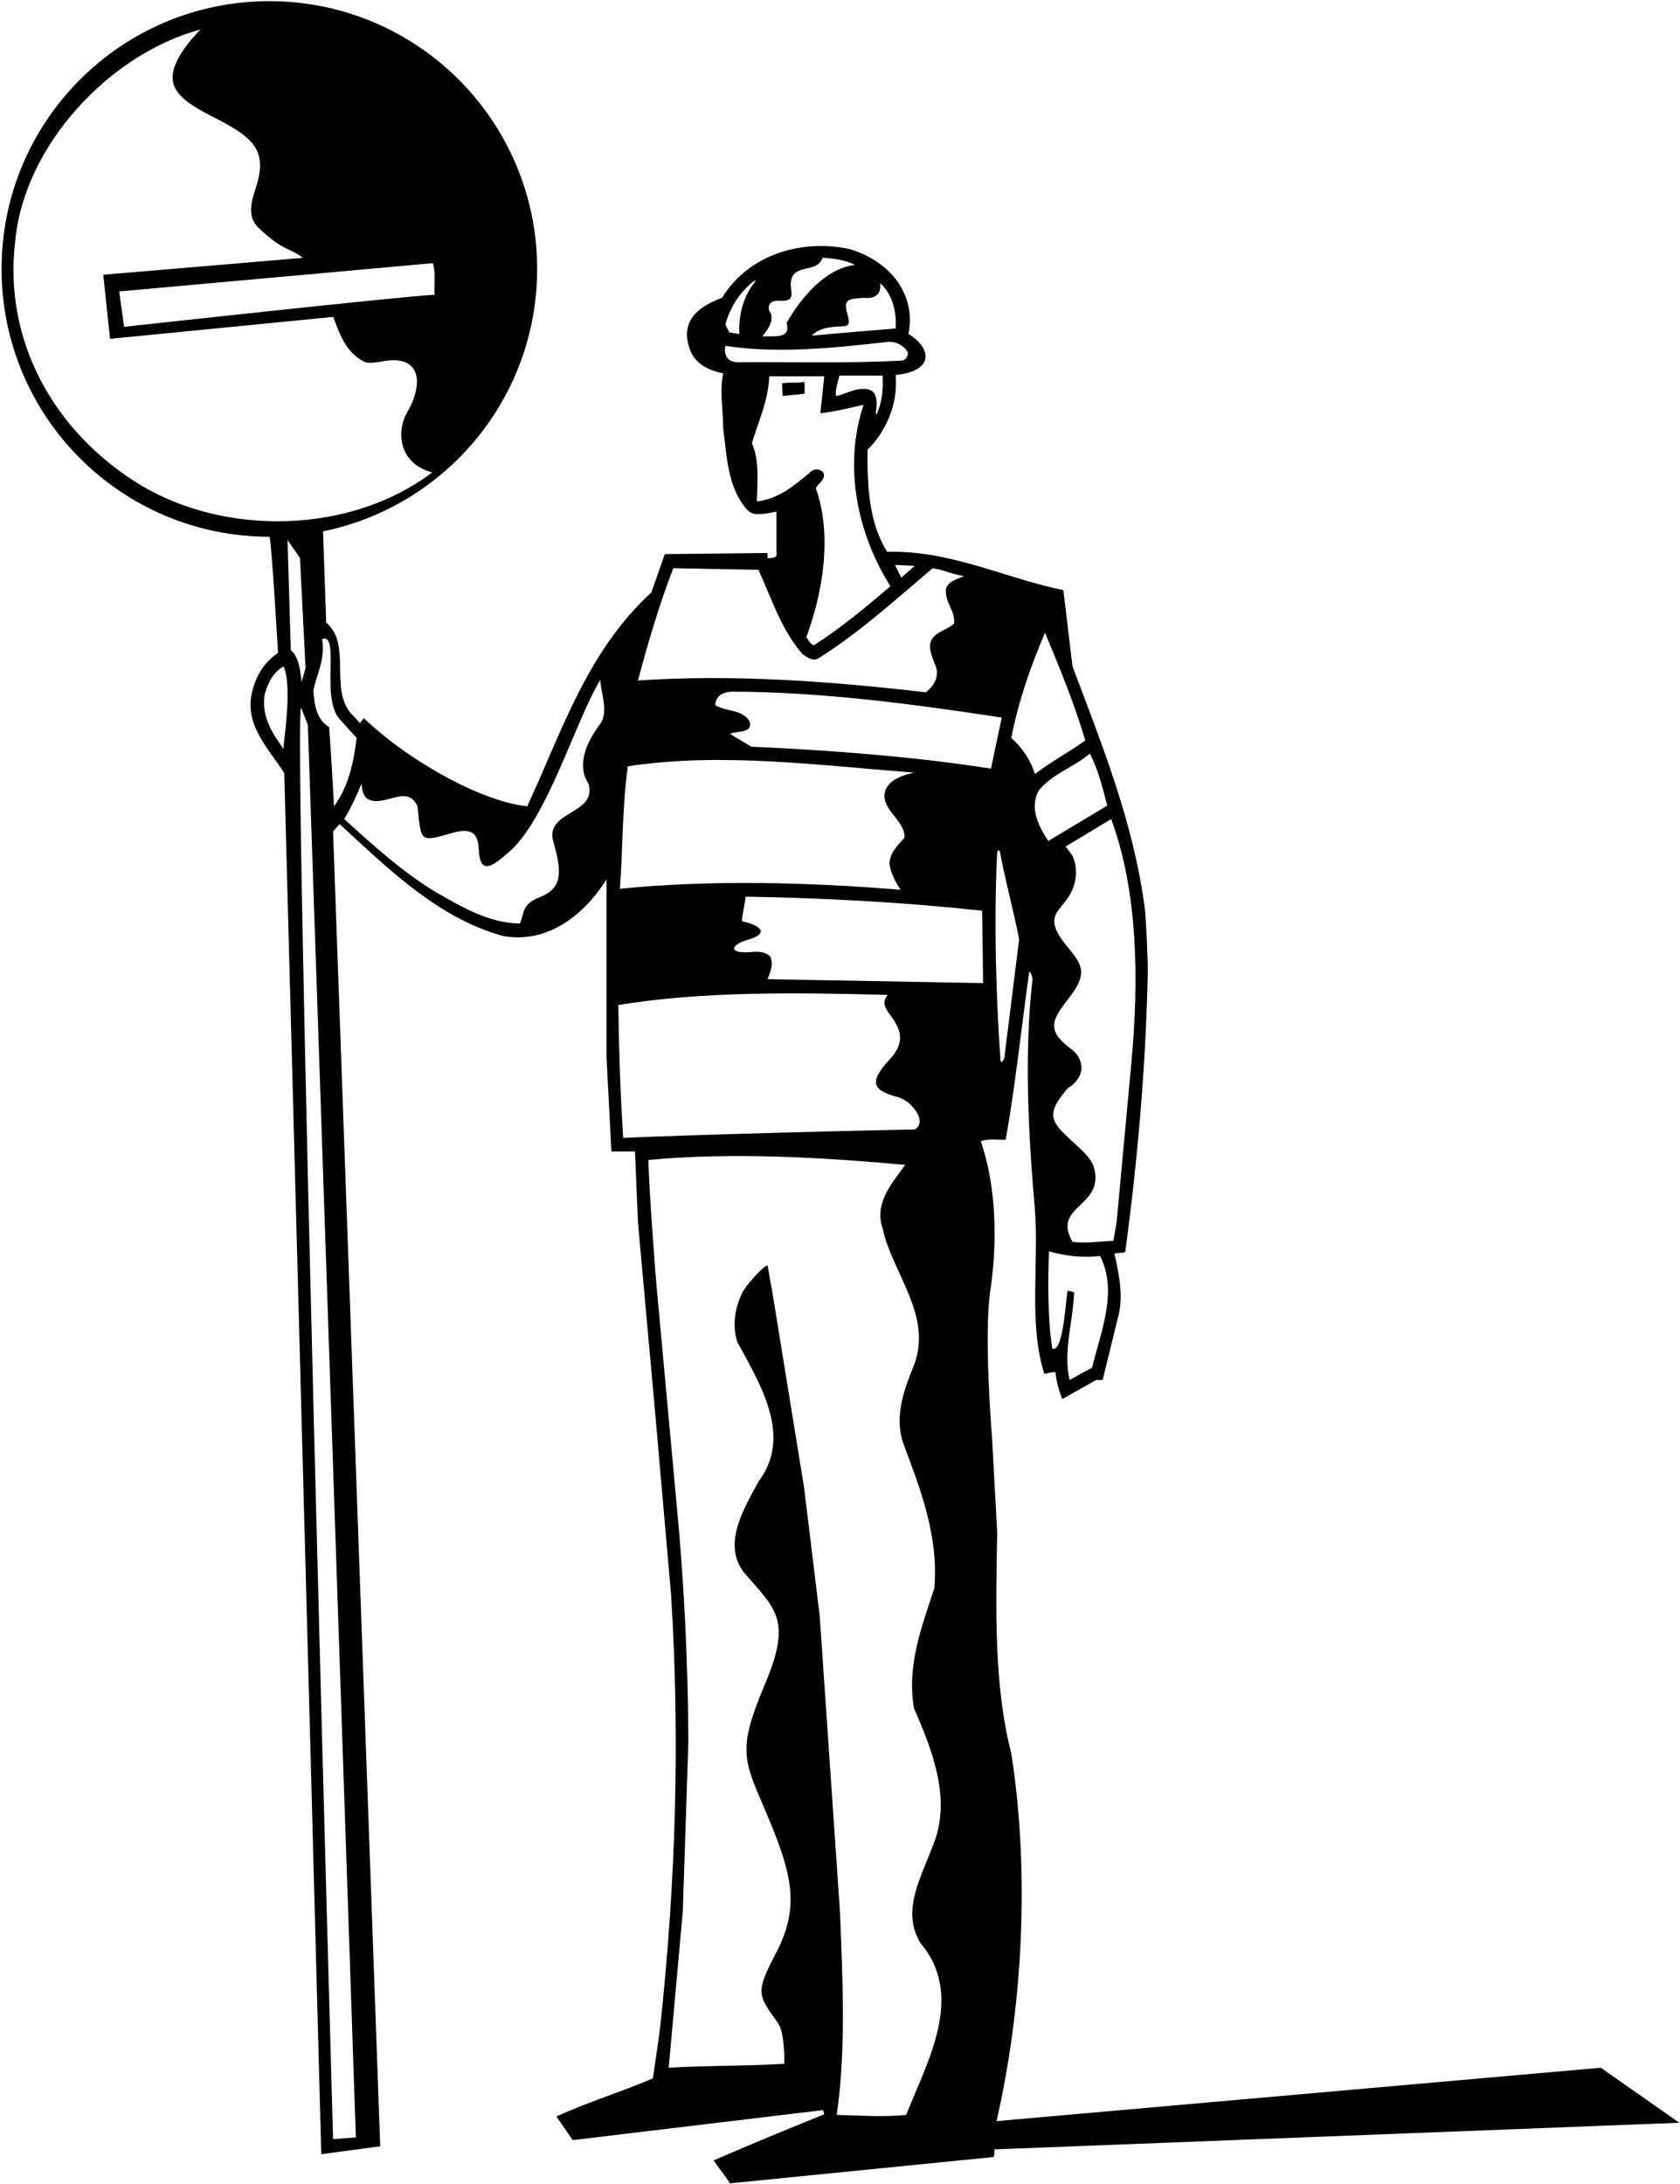 <?xml version="1.0" encoding="UTF-8"?>
<svg xmlns="http://www.w3.org/2000/svg" xmlns:xlink="http://www.w3.org/1999/xlink" width="513pt" height="667pt" viewBox="0 0 513 667" version="1.1">
<g id="surface1">
<path style=" stroke:none;fill-rule:nonzero;fill:rgb(0%,0%,0%);fill-opacity:1;" d="M 512.801 648.199 L 488.801 631.398 L 304.301 647.699 C 312.301 612.699 314.5 571.902 308.801 535.398 C 303.398 514.301 304.102 490.898 304.5 468 L 302.934 439.18 C 302.934 439.18 300.34 407.805 302.387 394.176 C 304.656 379.078 304.203 362.172 299.5 348.5 C 301.699 347.602 304.898 348.102 307.102 348 C 310.102 331.102 311.898 313.699 314.301 296.602 C 314.898 297.199 315.102 298 315.301 298.801 C 312.699 321.301 314 346.398 316 369.102 C 317.301 385.699 314 404.301 318.898 419.5 C 320.102 419.398 321.301 418.801 322.301 419 C 322.602 421.898 323.301 424.602 324.398 427.199 L 334.699 421.398 L 336.699 421.398 L 341.699 401 C 343 394.801 341.5 388.301 340.301 382.801 C 341.301 382.5 342.602 382.699 343.602 382.301 C 347.316 354.754 349.883 325.973 350.48 297.004 C 350.539 294.004 350.004 280.598 349.52 276.977 C 346.031 250.863 336.457 227.297 327.5 203.5 L 324.699 180.199 C 306.699 176.5 290.301 168 270.898 168.5 C 265.301 159.602 264.801 148.301 264.898 137.301 C 264.898 137.301 274.664 128.664 273.5 114.5 C 286.066 113.199 283.941 105.801 277.398 102 C 279.66 91.07 273.172 80.316 259.602 76.102 C 245 72.898 228.801 77.5 220.5 90.898 C 215.844 92.762 206.855 96.547 210.699 106.801 C 212.301 111.199 216.602 113.199 220.801 114 C 219.699 120.301 220.801 124.102 220.801 130.5 C 221.906 139.09 222.164 148.191 227.473 154.887 C 229.074 156.906 230.121 157.125 232.676 156.949 C 234.191 156.844 235.66 156.477 237.102 156.199 L 237.102 168.699 C 237.602 170.5 235.301 170.5 234.398 170.398 L 234.336 168.867 L 203 169.199 L 198.898 180.898 C 179.102 199.102 171.5 223.602 161 246.199 C 147.934 244.953 125.754 233.223 111.102 219.301 L 109.898 220.801 L 108.199 218.898 C 99.898 211.5 107.801 197 99.602 190.102 L 98.648 162.246 C 135.949 154.652 164.02 121.668 164.02 82.125 C 164.02 36.965 127.41 0.355 82.25 0.355 C 37.09 0.355 0.48 36.965 0.48 82.125 C 0.48 127.285 37.09 163.895 82.25 163.895 C 82.848 163.895 84.898 199.398 84.898 199.398 C 81 201.898 78.301 206.102 77.199 210.5 C 74.102 221 81.898 228.301 86.801 236.102 L 98.102 657.801 L 116.102 655.398 L 101.699 253.898 L 103.699 251.633 C 119.301 266.035 134.199 280.5 153.602 285.801 C 167.199 288.301 178.5 279.301 185.199 268.5 L 185.199 322.801 L 186.699 351.602 L 193.898 351.602 L 194.801 373.199 L 199.898 429.602 L 204.898 486.699 C 207.703 531.082 206.34 574.566 201.691 618.039 C 201.199 622.656 199.336 634.668 199.336 634.668 C 190.035 638.668 178.898 642.102 169.898 646.301 L 174.898 653.5 L 251.336 644.332 L 251.699 645.602 C 240.398 650.199 228.898 654.898 217.898 659.699 C 219.5 662.102 221.398 664.301 222.898 666.699 L 303.336 658.668 C 303.734 658.266 303.664 656.332 303.664 656.332 Z M 132.199 80.398 C 133.102 83.301 132.5 86.801 132.699 90 C 121.602 90.602 37.898 99.801 37.898 99.801 L 36.398 89 L 131.699 80.398 Z M 42.66 147.961 C 16.602 131.996 0.945 104.188 4.652 73.594 C 7.332 44.445 33.492 16.43 61.199 9.016 C 59.547 10.789 57.863 12.598 56.504 14.531 C 49.203 24.922 52.645 29.434 64.887 35.617 C 77.879 42.172 81.926 46.02 77.91 58.004 C 76.418 62.453 75.648 66.789 79.328 69.922 C 86.539 76.789 88.906 75.758 92.41 78.746 L 31.535 83.895 L 33.598 103.465 L 101.781 96.77 C 103.637 102.023 105.902 108.102 111.672 110.676 C 113.461 110.961 115.316 110.602 117.129 110.285 C 129.215 108.184 129.07 117.98 124.254 126.059 C 121.438 130.77 120.898 141.258 131.961 144.254 C 107.242 163 69.027 163.926 42.66 147.961 Z M 86.602 228.699 C 83.102 223.801 79.801 218.898 80.801 212.102 C 81.699 208.801 83.398 205.199 86.602 203.5 C 89.5 210.102 86.301 227.602 86.602 228.699 Z M 87.801 164.898 L 91.602 170.398 L 93.301 204 L 92.102 208.301 C 91.699 204.699 91.301 200.699 88.801 198.5 Z M 108.664 652.668 L 101.699 653.199 C 101.699 653.199 89.602 225.102 91.898 216 L 94 221.301 Z M 102 246.199 C 102 246.199 101.102 229.801 100.5 222 C 96.602 219.699 96 215.199 95.699 210.898 C 96.699 205.699 99.332 201.664 98.398 195.102 C 104 193.336 97.699 213.398 103.898 219.801 L 108.898 225.301 C 108 232.898 106.398 240.199 102 246.199 Z M 182.801 221.699 C 179.301 226.5 175.898 233.5 179.699 239.301 C 182.398 248.801 166.5 247.5 168.898 256.801 C 171.516 265.828 171.926 270.945 165.348 273.73 C 163.238 274.617 161.004 275.492 160 278.102 L 158.801 282 C 149.398 281.898 141.301 277.102 133.398 272.602 C 123.301 266.602 114 258.199 105.102 250.102 C 107.102 246.801 108.898 243 110.398 239.301 C 110.5 241.102 110.801 243.102 112.5 244.102 C 114.402 244.996 116.512 244.57 118.574 244.027 C 122.047 243.109 125.395 241.859 127.398 246 C 127.703 247.57 127.762 249.348 128.004 251.035 C 128.809 256.66 129.375 256.918 137.434 254.527 C 142.656 252.98 145.961 253.223 146.188 259.273 C 146.52 268.121 151.195 263.754 155.262 260.312 C 166.973 250.414 175.695 220.137 183.301 207.602 C 183.5 212.102 186.199 217.801 182.801 221.699 Z M 234.398 299 C 235.199 296.898 236.301 294.301 235.199 292.102 C 233.555 290.406 231.242 290.551 228.996 290.73 C 222.555 291.242 222.758 288.59 228.383 286.961 C 233.074 285.602 233.859 283.703 229.012 281.965 C 228.238 281.688 227.387 281.602 226.676 281.316 C 226.25 281.145 227.5 275.898 227.699 273.801 C 252.199 274.199 277.199 275.602 299.898 278.102 L 300.199 300.199 Z M 306.66 323.207 C 306.66 323.207 305.613 325.445 305.48 323.504 C 304.09 303.199 303.496 281.762 304.457 260.984 C 304.527 259.422 305.164 259.148 305.43 260.559 C 307.078 269.406 309.477 277.914 311.199 286.801 Z M 333.5 417.602 L 326.602 421.398 C 324.602 412.801 327.602 403.766 328 394.664 C 327.398 394.395 326.746 394.25 326.066 394.16 C 325.504 394.086 325 413.336 321.301 411.801 C 319.898 402.301 320 392 320.301 382.102 C 325.199 383.5 330.602 384.199 335.898 383.5 C 341.5 394.5 336 406.898 333.5 417.602 Z M 345.5 324.199 L 341 372.898 L 340 378.898 C 335.898 379 331.699 379.801 327.5 379.199 C 321 368 337.527 368.676 334 356.336 C 333.453 354.422 331.426 352.172 329.219 350.156 C 321.059 342.703 318.664 341 326 332.336 C 332 328.664 331 323 326.801 320.102 C 319.012 314.258 321.598 310.965 326.738 304.312 C 332.785 296.484 329.746 293.898 325.355 288.383 C 317.344 278.312 325.562 278.367 327.945 270.316 C 328.801 267.438 328.859 264.367 327.5 261.301 L 325.398 258.5 L 339.301 250.102 C 347.5 272.301 347.801 299.199 345.5 324.199 Z M 338.102 246 L 320.102 256.801 C 317.301 252.602 314.199 246.699 317.199 241.398 C 321.398 236.199 327.801 234.398 332.801 230.102 C 335.301 234.898 336.699 240.5 338.102 246 Z M 319.102 193.199 C 323.602 204 328.199 215.199 331.398 226.102 C 326.398 229.699 320.602 232.801 316 236.398 C 314.801 232.199 312.199 228.398 308.801 225.301 C 311 214.102 314.699 203.5 319.102 193.199 Z M 302.602 234.699 C 278.801 231 253.602 229.102 229.398 228 L 222.898 224.102 C 225 223.102 230 224 228.898 220.301 C 226.699 216.5 221.699 217.398 218.398 215.301 C 218.602 212.5 220.664 211.336 223.398 211.199 C 251.602 211.301 278.699 215 305.898 219.102 Z M 279.301 172.801 L 275.199 176.398 L 273.301 172.5 Z M 267.898 126.043 C 267.66 126.609 267.352 126.582 267.441 126.02 C 268.488 119.52 266.203 118.566 262.828 118.793 C 260.32 118.961 257.688 120.512 255.301 120.898 C 254.898 119.102 255.898 116.801 256.301 114.699 L 269.5 114.699 C 269.758 118.566 269.352 122.578 267.898 126.043 Z M 268.699 86.398 C 272.602 89.898 273.801 95.199 273.5 100.301 C 265.301 101 256.398 101.699 247.898 102.5 C 250.301 99.898 254.102 99.801 257.699 99.602 C 259.699 99.512 259.309 97.91 258.812 96.113 C 257.555 91.543 258.527 91.266 263.746 90.941 C 270 91.582 268.699 86.398 268.699 86.398 Z M 235.398 95.699 C 234.047 94.078 234.625 91.594 237.977 91.828 C 242.121 92.117 241.828 90.309 241.586 88.332 C 241.039 83.945 242.723 82.762 246.152 82.016 C 248.324 81.543 250.383 81.039 251.199 78.699 C 254.699 78.898 258.102 79.398 261.102 80.898 C 252.102 81.898 244.5 91 240.199 98.602 C 240.953 101.438 239.629 102.328 237.777 102.598 C 236.43 102.793 232.801 102.699 232.801 102.699 C 234 101.102 236.301 98.5 235.398 95.699 Z M 230.27 85.773 C 230.762 85.398 230.777 85.785 230.332 86.348 C 224.828 93.301 225.801 102 225.801 102 C 224.699 101.801 224.164 101.75 222.699 101.5 L 221.5 99.102 C 222.852 94.059 225.82 89.18 230.27 85.773 Z M 225.801 110.602 C 220.219 110.844 221.5 105.602 221.5 105.602 C 237.398 108.102 255.199 106.199 271.102 104.398 C 273.602 104.199 275.699 105.398 277.102 107.301 C 277.5 108.602 276.699 109.898 275.5 110.102 C 259.199 111 241.699 110.5 225.801 110.602 Z M 231.102 153.102 C 231.301 147.199 231.898 140.5 229.602 135.301 C 231.602 128.602 234.602 122.398 234.898 114.898 C 240.5 114.898 247.199 114.898 251.699 114.898 L 250.5 126.199 C 254.699 125.801 263.699 123.602 263.699 123.602 C 257.398 142.5 261.898 163.199 271.898 179 C 264.301 185.5 256.699 191.801 248.602 197 C 247.301 196.801 247 195.398 246.199 194.602 C 251.301 180.898 254.199 163.398 249.102 149 C 249.535 148.328 250.371 147.551 250.988 146.738 C 253.07 143.988 249.484 142.414 247.68 143.957 C 242.656 148.246 237.613 152.449 231.102 153.102 Z M 205.602 173.5 L 231.602 174 C 235.602 182.699 238.398 192 245 199.699 C 246.398 200.602 247.898 202 249.801 201.102 C 262.102 193.398 273.398 183.199 284.801 173.5 C 288.199 174 291.102 175.5 294.398 175.898 C 292.602 176.801 289.801 177.199 288.898 179.699 C 288.301 183.898 291.898 186.602 291.301 190.5 C 290.012 191.539 288.355 192.238 286.863 193.102 C 282.426 195.676 284.113 199.051 285.383 202.648 C 288 207.664 282.699 211.398 282.699 211.398 C 254.301 208.102 224.301 205.801 194.801 207.801 C 197.898 196.199 201.301 184.602 205.602 173.5 Z M 191.699 234 C 220.5 229.602 250.5 233.801 279.102 235.898 C 275.801 236.801 272.102 237.602 270.398 241.199 C 268.398 247.102 276.5 250.301 276.199 255.801 C 274 258.199 271.699 260.5 271.602 263.699 C 272 266.699 273.398 269.199 275 271.699 C 247 269.398 217 268.602 189.301 271.398 C 190.199 258.699 190 246.398 191.699 234 Z M 190.301 347.5 C 189.398 333.801 189 320.301 188.801 306.898 C 214.898 302.602 243.5 303.102 271.102 303.801 C 269.148 306.078 270.344 307.914 271.746 309.82 C 274.461 313.496 277.062 317.645 271.824 323.32 C 265.062 330.645 266.438 332.938 274.242 335.031 C 278.395 336.145 283.383 342.605 279.301 344.898 C 250.398 345.398 191.602 347.199 190.301 347.5 Z M 276.699 645.801 C 269.898 646.5 263 646 255.5 645.801 C 258.398 625.898 257.301 604.098 256.5 583.902 L 250.301 493.398 L 245.5 454 L 235.602 393.102 C 235.102 390.898 234.801 388.602 234.398 386.398 C 233.102 386.5 227.711 392.594 226.695 394.684 C 224.484 399.238 223.523 404.352 225.102 409.699 C 231.699 422 242.301 438.398 231.602 452.398 C 227.301 460.5 220.398 471.398 227.199 480.199 C 236.598 491.164 241.992 494.316 233.688 514.008 C 225.359 533.758 226.82 536.883 233.32 552.004 C 241.816 571.766 244.578 581.914 236.91 596.461 C 230.434 608.738 231.566 609.273 237.555 617.746 C 239.758 620.863 239.5 630.199 239.5 630.199 C 227.801 630.898 215.801 630.699 204.199 631.398 L 208.5 583.598 L 210.199 531.801 C 210.102 508.102 208.898 483 206.602 459.301 L 200.301 390.672 C 200.301 390.672 198.102 362.5 198 354.199 C 223.801 351.801 251 353.398 276.398 355.699 C 272.398 361.398 266.898 367.199 269.5 375.102 C 272.602 389.301 285.5 402.301 278.602 418.102 C 275.898 424.801 273.199 432.699 275.699 440.398 C 280.898 454.398 286.699 468.801 285.301 485 C 281.5 496.602 276.801 508.602 279.102 521.699 C 284.602 534.199 290.801 549.699 284.801 563.699 C 281.5 572.801 274.898 583.699 281.199 593.5 C 294.801 609.699 282.898 630 276.699 645.801 "/>
<path style=" stroke:none;fill-rule:nonzero;fill:rgb(0%,0%,0%);fill-opacity:1;" d="M 245.5 116.602 C 243.398 117.102 240.801 116.602 238.801 117.102 L 239 120.898 C 241.199 120.699 243.5 120.5 245.699 120.199 C 245.602 119 245.898 117.699 245.5 116.602 "/>
</g>
</svg>
